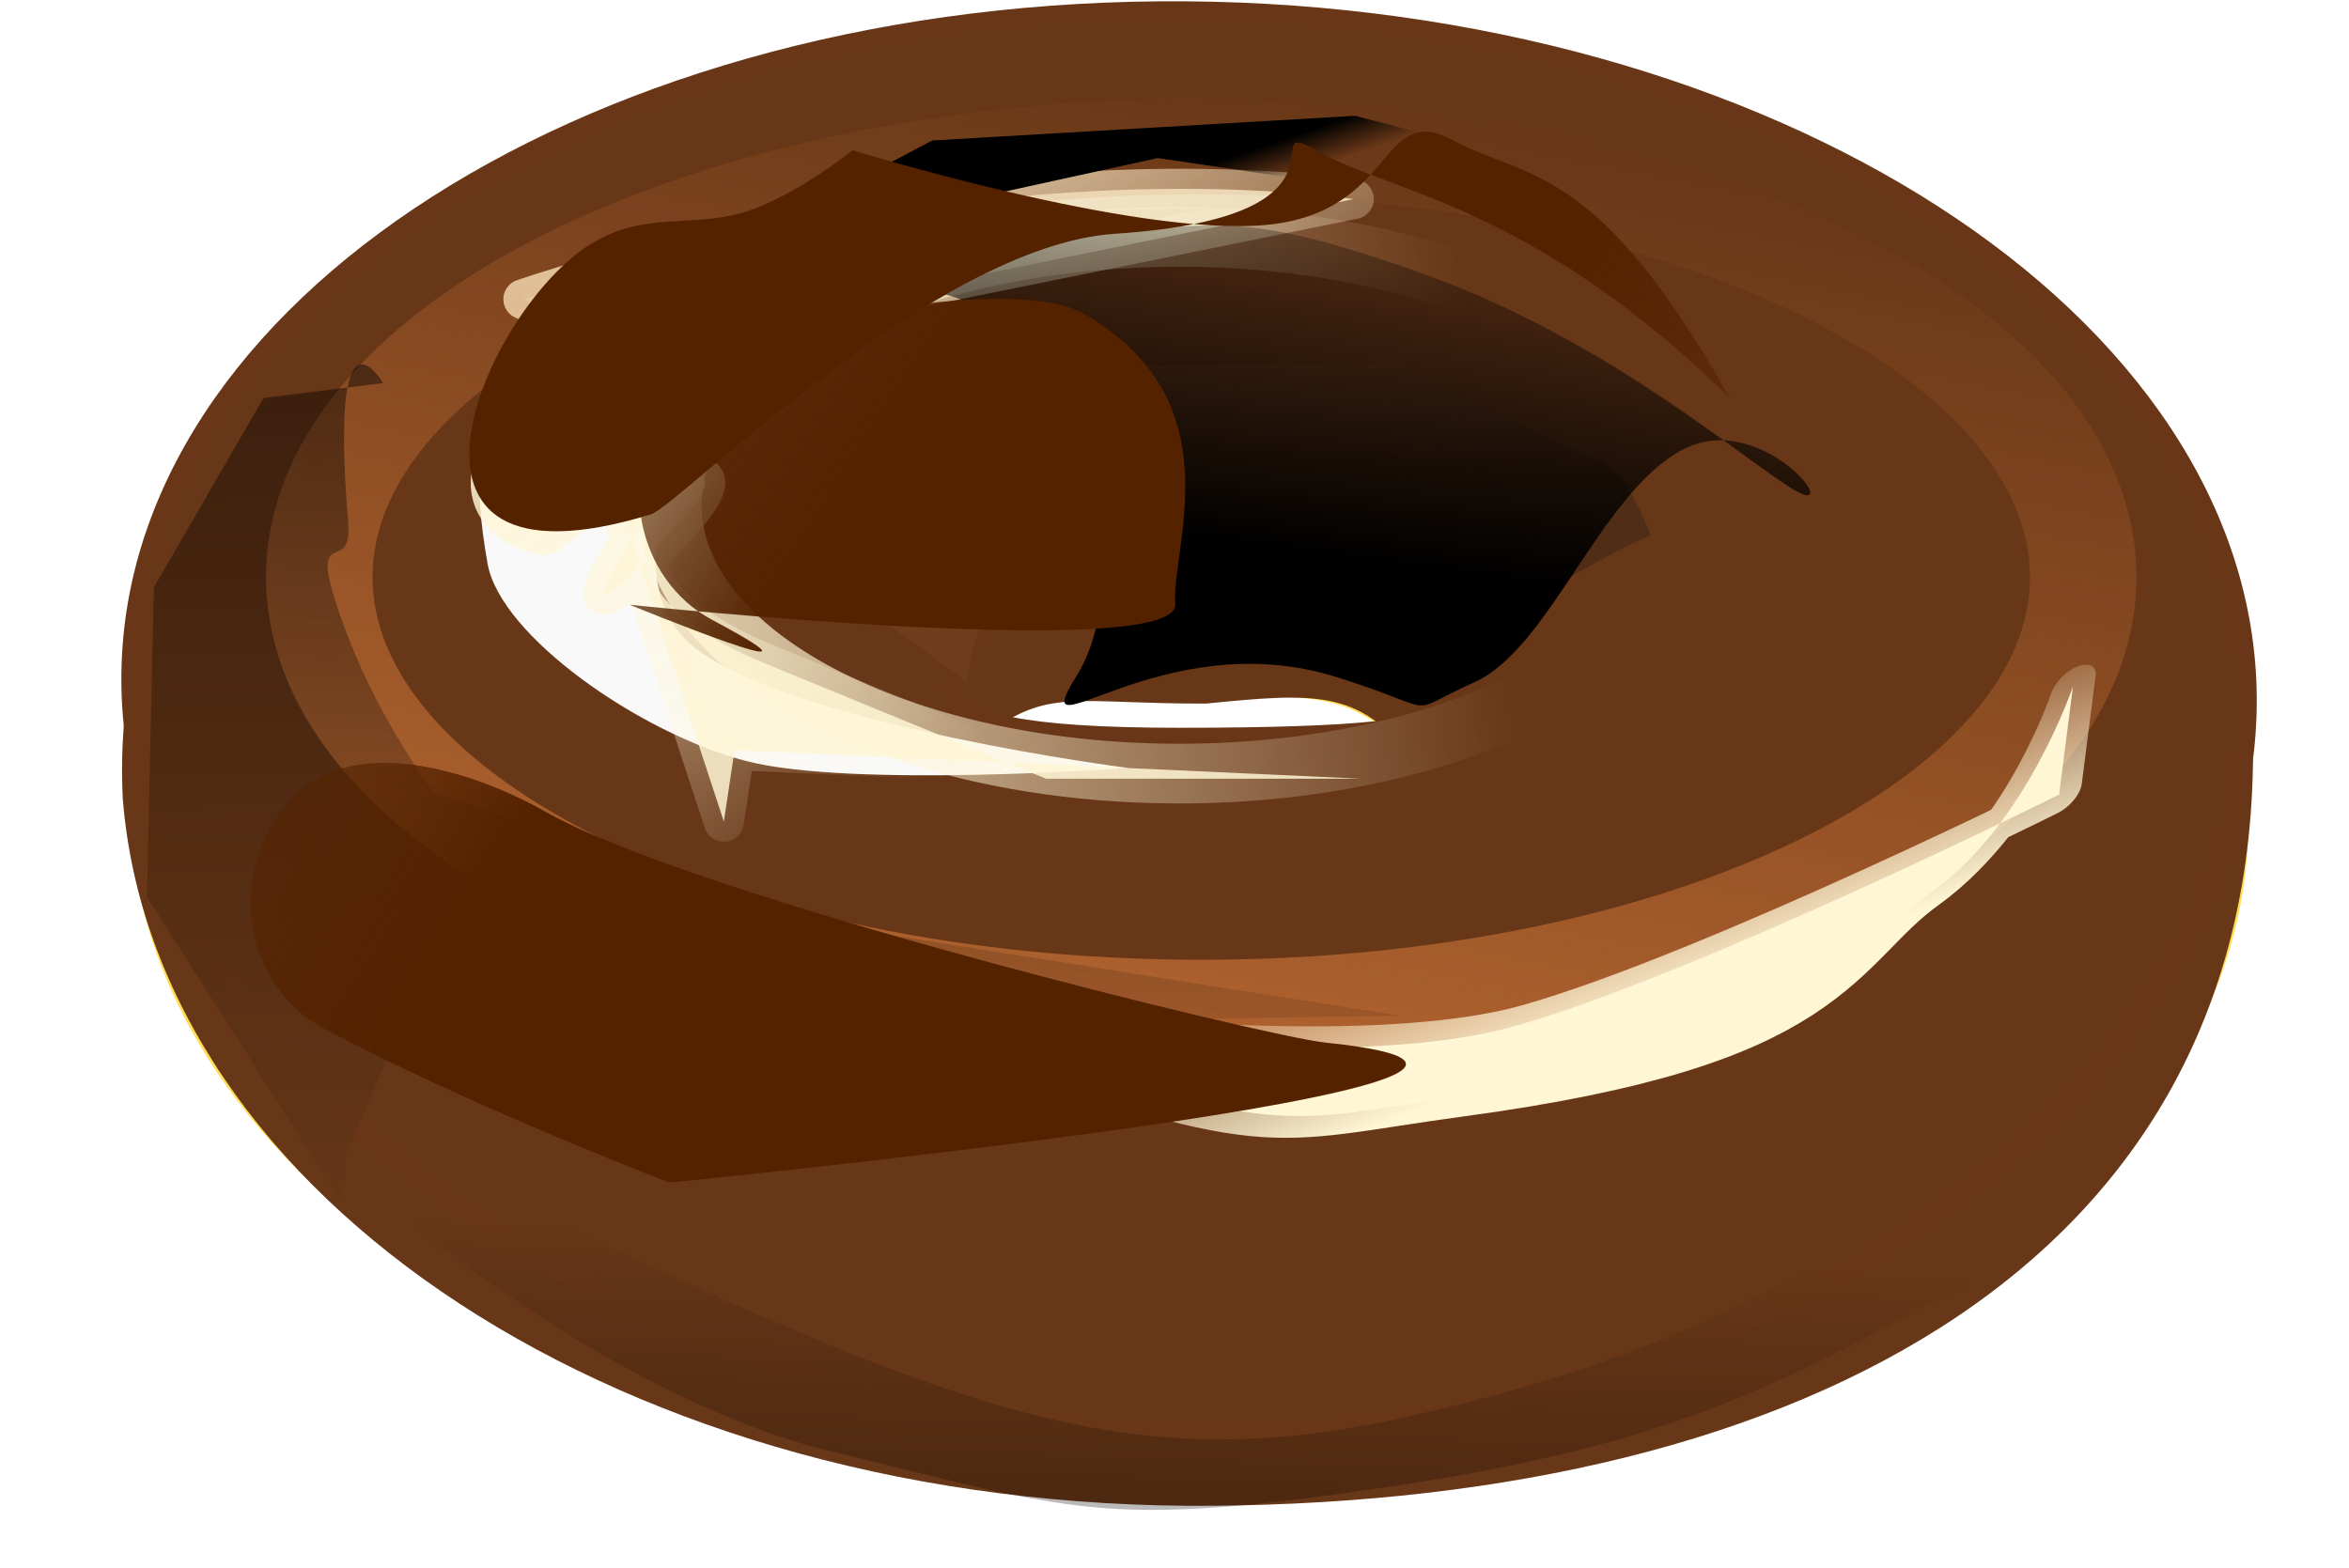 <?xml version="1.0" encoding="UTF-8" standalone="no"?>
<!-- Created with Inkscape (http://www.inkscape.org/) -->

<svg
   xmlns:dc="http://purl.org/dc/elements/1.1/"
   xmlns:cc="http://creativecommons.org/ns#"
   xmlns:rdf="http://www.w3.org/1999/02/22-rdf-syntax-ns#"
   xmlns:svg="http://www.w3.org/2000/svg"
   xmlns="http://www.w3.org/2000/svg"
   xmlns:xlink="http://www.w3.org/1999/xlink"
   xmlns:sodipodi="http://sodipodi.sourceforge.net/DTD/sodipodi-0.dtd"
   xmlns:inkscape="http://www.inkscape.org/namespaces/inkscape"
   version="1.0"
   width="127.999"
   height="85.469"
   id="svg2"
   sodipodi:version="0.32"
   inkscape:version="0.92.2 (5c3e80d, 2017-08-06)"
   sodipodi:docname="doughnut.svg"
   inkscape:output_extension="org.inkscape.output.svg.inkscape">
  <sodipodi:namedview
     inkscape:window-height="1025"
     inkscape:window-width="1920"
     inkscape:pageshadow="2"
     inkscape:pageopacity="0.0"
     guidetolerance="10.0"
     gridtolerance="10.0"
     objecttolerance="10.0"
     borderopacity="1.0"
     bordercolor="#666666"
     pagecolor="#ffffff"
     id="base"
     showborder="true"
     inkscape:showpageshadow="true"
     inkscape:zoom="0.7071068"
     inkscape:cx="-153.68904"
     inkscape:cy="-107.75211"
     inkscape:window-x="-8"
     inkscape:window-y="-8"
     inkscape:current-layer="svg2"
     showgrid="false"
     inkscape:window-maximized="1"
     fit-margin-top="0"
     fit-margin-left="0"
     fit-margin-right="0"
     fit-margin-bottom="0" />
  <defs
     id="defs4">
    <linearGradient
       id="linearGradient6556">
      <stop
         style="stop-color:#552200;stop-opacity:1"
         offset="0"
         id="stop6558" />
      <stop
         style="stop-color:#552200;stop-opacity:0"
         offset="1"
         id="stop6560" />
    </linearGradient>
    <linearGradient
       id="linearGradient6326">
      <stop
         style="stop-color:#000000;stop-opacity:1"
         offset="0"
         id="stop6328" />
      <stop
         style="stop-color:#000000;stop-opacity:0"
         offset="1"
         id="stop6330" />
    </linearGradient>
    <linearGradient
       id="linearGradient4337">
      <stop
         style="stop-color:#000000;stop-opacity:1"
         offset="0"
         id="stop4339" />
      <stop
         style="stop-color:#000000;stop-opacity:0"
         offset="1"
         id="stop4341" />
    </linearGradient>
    <linearGradient
       id="linearGradient3316">
      <stop
         style="stop-color:#502d16;stop-opacity:1"
         offset="0"
         id="stop3318" />
      <stop
         style="stop-color:#a05a2c;stop-opacity:0"
         offset="1"
         id="stop3320" />
    </linearGradient>
    <linearGradient
       id="linearGradient3290">
      <stop
         style="stop-color:#fff6d5;stop-opacity:1"
         offset="0"
         id="stop3292" />
      <stop
         style="stop-color:#fff6d5;stop-opacity:0"
         offset="1"
         id="stop3294" />
    </linearGradient>
    <linearGradient
       id="linearGradient3258">
      <stop
         style="stop-color:#c87137;stop-opacity:1"
         offset="0"
         id="stop3260" />
      <stop
         style="stop-color:#c87137;stop-opacity:0"
         offset="1"
         id="stop3262" />
    </linearGradient>
    <linearGradient
       id="linearGradient3210">
      <stop
         style="stop-color:#fff6d5;stop-opacity:1"
         offset="0"
         id="stop3212" />
      <stop
         style="stop-color:#fff6d5;stop-opacity:0"
         offset="1"
         id="stop3214" />
    </linearGradient>
    <clipPath
       id="clipPath2171">
      <path
         d="m 665.714,516.648 c 0,117.558 -132.396,212.857 -295.714,212.857 -163.319,0 -295.714,-95.299 -295.714,-212.857 0,-117.558 132.396,-212.857 295.714,-212.857 163.318,0 295.714,95.299 295.714,212.857 z"
         transform="matrix(1.143,-0.013,0.046,1.331,-134.497,-391.967)"
         style="fill:#cc00ff;stroke:#660080;stroke-width:5;stroke-miterlimit:4;stroke-dasharray:none;stroke-opacity:1"
         id="path2173"
         inkscape:connector-curvature="0" />
    </clipPath>
    <linearGradient
       x1="262.494"
       y1="510.934"
       x2="509.282"
       y2="481.034"
       id="linearGradient3216"
       xlink:href="#linearGradient3210"
       gradientUnits="userSpaceOnUse" />
    <filter
       id="filter3250">
      <feGaussianBlur
         id="feGaussianBlur3252"
         stdDeviation="6.472"
         inkscape:collect="always" />
    </filter>
    <linearGradient
       x1="393.932"
       y1="608.398"
       x2="434.806"
       y2="416.473"
       id="linearGradient3264"
       xlink:href="#linearGradient3258"
       gradientUnits="userSpaceOnUse" />
    <linearGradient
       x1="506.261"
       y1="651.894"
       x2="475.109"
       y2="581.43"
       id="linearGradient3296"
       xlink:href="#linearGradient3290"
       gradientUnits="userSpaceOnUse"
       gradientTransform="translate(4.176,6.96)" />
    <filter
       id="filter3310"
       height="1.527"
       y="-0.263"
       width="1.145"
       x="-0.073">
      <feGaussianBlur
         id="feGaussianBlur3312"
         stdDeviation="9.356"
         inkscape:collect="always" />
    </filter>
    <linearGradient
       x1="430.249"
       y1="537.362"
       x2="295.399"
       y2="392.102"
       id="linearGradient3322"
       xlink:href="#linearGradient3316"
       gradientUnits="userSpaceOnUse" />
    <filter
       id="filter3344"
       height="1.349"
       y="-0.175"
       width="1.127"
       x="-0.064">
      <feGaussianBlur
         id="feGaussianBlur3346"
         stdDeviation="6.475"
         inkscape:collect="always" />
    </filter>
    <linearGradient
       x1="405.952"
       y1="502.757"
       x2="423.614"
       y2="381.757"
       id="linearGradient4343"
       xlink:href="#linearGradient4337"
       gradientUnits="userSpaceOnUse" />
    <filter
       id="filter4369"
       height="1.751"
       y="-0.376"
       width="1.338"
       x="-0.169">
      <feGaussianBlur
         id="feGaussianBlur4371"
         stdDeviation="19.413"
         inkscape:collect="always" />
    </filter>
    <linearGradient
       x1="138.701"
       y1="420.388"
       x2="145.269"
       y2="696.53"
       id="linearGradient6324"
       xlink:href="#linearGradient6326"
       gradientUnits="userSpaceOnUse" />
    <filter
       id="filter6376"
       height="1.217"
       y="-0.108"
       width="1.144"
       x="-0.072">
      <feGaussianBlur
         id="feGaussianBlur6378"
         stdDeviation="10.6"
         inkscape:collect="always" />
    </filter>
    <linearGradient
       x1="378.242"
       y1="829.322"
       x2="383.269"
       y2="694.53"
       id="linearGradient6382"
       xlink:href="#linearGradient4337"
       gradientUnits="userSpaceOnUse" />
    <filter
       id="filter6418"
       height="1.589"
       y="-0.294"
       width="1.351"
       x="-0.176">
      <feGaussianBlur
         id="feGaussianBlur6420"
         stdDeviation="23.068"
         inkscape:collect="always" />
    </filter>
    <linearGradient
       x1="181.261"
       y1="462.932"
       x2="268.824"
       y2="575.015"
       id="linearGradient6422"
       xlink:href="#linearGradient3290"
       gradientUnits="userSpaceOnUse"
       gradientTransform="translate(4.176,6.96)" />
    <filter
       id="filter6534"
       height="1.606"
       y="-0.303"
       width="1.397"
       x="-0.199">
      <feGaussianBlur
         id="feGaussianBlur6536"
         stdDeviation="15.01"
         inkscape:collect="always" />
    </filter>
    <linearGradient
       x1="251.03"
       y1="526.21"
       x2="138.87"
       y2="452.433"
       id="linearGradient6562"
       xlink:href="#linearGradient6556"
       gradientUnits="userSpaceOnUse" />
    <filter
       id="filter6588"
       height="1.572"
       y="-0.286"
       width="1.434"
       x="-0.217">
      <feGaussianBlur
         id="feGaussianBlur6590"
         stdDeviation="10.508"
         inkscape:collect="always" />
    </filter>
    <linearGradient
       x1="251.03"
       y1="526.21"
       x2="138.87"
       y2="452.433"
       id="linearGradient6594"
       xlink:href="#linearGradient6556"
       gradientUnits="userSpaceOnUse"
       gradientTransform="translate(-108.577,114.145)" />
    <linearGradient
       x1="358.705"
       y1="398.421"
       x2="362.223"
       y2="408.629"
       id="linearGradient6598"
       xlink:href="#linearGradient4337"
       gradientUnits="userSpaceOnUse" />
    <linearGradient
       x1="251.03"
       y1="526.21"
       x2="138.87"
       y2="452.433"
       id="linearGradient6602"
       xlink:href="#linearGradient6556"
       gradientUnits="userSpaceOnUse"
       gradientTransform="translate(-108.577,114.145)" />
  </defs>
  <g
     id="layer1"
     transform="matrix(0.195,0,0,0.195,-7.357,-67.613)">
    <path
       d="M 361.527,383.467 C 198.208,384.863 69.449,471.122 74.128,576.025 78.807,680.928 215.154,764.956 378.473,763.56 541.792,762.163 670.551,675.876 665.872,570.973 661.193,466.07 524.846,382.071 361.527,383.467 Z m 14.195,159.186 c 29.829,-2.879 43.266,-1.245 57.693,17.385 6.081,16.493 37.139,26.453 -66.264,26.453 -89.118,0 -60.595,-17.362 -52.837,-36.619 16.342,-11.277 23.722,-6.484 61.409,-7.219 z"
       style="fill:#ffdd55;stroke:none;stroke-width:4.727;stroke-miterlimit:4;stroke-opacity:1"
       id="path6314"
       inkscape:connector-curvature="0" />
    <path
       style="fill:#683717;fill-opacity:1;stroke:none;stroke-width:4.727;stroke-miterlimit:4;stroke-opacity:1"
       d="M 359.737,377.027 C 195.458,378.462 65.942,449.69 72.041,570.002 80.939,681.369 212.504,768.994 376.783,767.559 541.062,766.125 670.592,699.841 667.263,550.891 664.964,448.004 524.016,375.593 359.737,377.027 Z m 14.974,166.342 c 30.005,-2.958 42.824,-4.063 57.336,15.078 6.117,16.946 37.357,27.179 -66.654,27.179 -89.641,0 -58.167,-15.055 -50.364,-34.84 16.438,-11.586 23.861,-7.358 59.682,-7.418 z"
       id="path6312"
       sodipodi:nodetypes="ccsscccscc"
       inkscape:connector-curvature="0" />
    <path
       d="M 361.527,349.467 C 198.208,350.863 69.449,437.122 74.128,542.025 78.807,646.928 215.154,730.956 378.473,729.56 541.792,728.163 670.551,641.876 665.872,536.973 661.193,432.07 524.846,348.071 361.527,349.467 Z m 14.195,159.186 c 29.829,-2.879 43.266,-1.245 57.693,17.385 6.081,16.493 37.139,26.453 -66.264,26.453 -89.118,0 -60.595,-17.362 -52.837,-36.619 16.342,-11.277 23.722,-6.484 61.409,-7.219 z"
       style="fill:#ffdd55;stroke:none;stroke-width:4.727;stroke-miterlimit:4;stroke-opacity:1"
       id="path2160"
       inkscape:connector-curvature="0" />
    <path
       d="M 361.527,349.467 C 198.208,350.863 69.449,437.122 74.128,542.025 78.807,646.928 215.154,748.956 378.473,747.56 541.792,746.163 670.551,641.876 665.872,536.973 661.193,432.07 524.846,348.071 361.527,349.467 Z m 14.195,159.186 c 29.829,-2.879 43.266,-1.245 57.693,17.385 6.081,16.493 37.139,26.453 -66.264,26.453 -89.118,0 -60.595,-17.362 -52.837,-36.619 16.342,-11.277 23.722,-6.484 61.409,-7.219 z"
       style="opacity:1;fill:#683717;fill-opacity:1;stroke:#693717;stroke-width:4.727;stroke-miterlimit:4;stroke-opacity:1"
       id="path3348"
       inkscape:connector-curvature="0" />
    <path
       d="m 236,454.362 c 0,0 -32.75,54.25 -2,75 30.75,20.75 119,32 119,32 0,0 -77.5,5.75 -107,-2 -29.5,-7.75 -68.348,-34.845 -72,-55 -16.788,-92.662 62,-50 62,-50 z"
       style="fill:#f9f9f9;fill-rule:evenodd;stroke:none;stroke-width:1px;stroke-linecap:butt;stroke-linejoin:miter;stroke-opacity:1;filter:url(#filter6534)"
       id="path6424"
       inkscape:connector-curvature="0" />
    <path
       d="m 416,402.362 -158,32 c -0.037,0.096 -92.589,127.133 -30,58 30.015,-33.153 -54,8 24,40 78,32 78,32 78,32 h 88 l -175,-8 -3,20 L 209.033,481.898 190,496.362 c 0,0 -27.796,-4.285 -8,-32 20,-28 2,-34 2,-34 0,0 120,-42 232,-28 z"
       style="color:#000000;display:inline;overflow:visible;visibility:visible;opacity:0.922;fill:#fff6d5;fill-opacity:1;fill-rule:evenodd;stroke:url(#linearGradient6422);stroke-width:11.225;stroke-linecap:round;stroke-linejoin:round;stroke-miterlimit:4;stroke-dasharray:none;stroke-dashoffset:0;stroke-opacity:1;marker:none;marker-start:none;marker-mid:none;marker-end:none;filter:url(#filter6418);enable-background:accumulate"
       id="path6384"
       inkscape:connector-curvature="0" />
    <path
       d="m 571.429,510.934 c 0,44.972 -67.157,81.429 -150,81.429 -82.843,0 -150,-36.457 -150,-81.429 0,-44.972 67.157,-81.429 150,-81.429 82.843,0 150,36.457 150,81.429 z"
       transform="matrix(0.947,0,0,0.921,-31.84,17.366)"
       style="opacity:0.894;fill:none;fill-opacity:1;stroke:url(#linearGradient3216);stroke-width:18.118;stroke-linecap:round;stroke-linejoin:round;stroke-miterlimit:4;stroke-dasharray:none;stroke-opacity:1;filter:url(#filter3250)"
       id="path3208"
       inkscape:connector-curvature="0" />
    <path
       d="m 571.429,510.934 c 0,44.972 -67.157,81.429 -150,81.429 -82.843,0 -150,-36.457 -150,-81.429 0,-44.972 67.157,-81.429 150,-81.429 82.843,0 150,36.457 150,81.429 z"
       transform="matrix(1.643,0,0,1.478,-319.001,-247.16)"
       style="opacity:0.894;fill:none;fill-opacity:1;stroke:url(#linearGradient3264);stroke-width:18.118;stroke-linecap:round;stroke-linejoin:round;stroke-miterlimit:4;stroke-dasharray:none;stroke-opacity:1;filter:url(#filter3250)"
       id="path3254"
       inkscape:connector-curvature="0" />
    <path
       d="m 305.384,650.107 c 0,0 136.044,15.771 185.461,1.155 49.416,-14.616 130.165,-63.741 130.165,-63.741 l -16.73,-29.841 c 0,0 11.958,37.78 -5.075,56.326 -17.033,18.546 3.106,42.371 -108.235,56.326 -59.393,7.444 -49.869,13.738 -185.586,-20.225 z"
       transform="matrix(0.864,0,-0.614,1.013,437.316,-26.36)"
       style="fill:#fff6d5;fill-rule:evenodd;stroke:url(#linearGradient3296);stroke-width:12;stroke-linecap:round;stroke-linejoin:round;stroke-miterlimit:4;stroke-dasharray:none;stroke-opacity:1;filter:url(#filter3310)"
       id="path3284"
       inkscape:connector-curvature="0" />
    <path
       d="m 308,537.362 -53,-39 49,-49 125,-1 52,26 c 0,0 8.831,-1.86 18,22 -14.871,5.721 -59,34 -59,34 l -24,-24 -56,-2 c 0,0 -47,-16 -52,33 z"
       style="fill:url(#linearGradient3322);fill-opacity:1;fill-rule:evenodd;stroke:none;stroke-width:1px;stroke-linecap:butt;stroke-linejoin:miter;stroke-opacity:1;filter:url(#filter3344)"
       id="path3314"
       inkscape:connector-curvature="0" />
    <path
       d="m 315,435.362 c 24,18 41.015,72.485 23.424,100.498 -14.955,23.815 23.763,-15.264 72.78,0.094 30.966,9.702 17.668,10.868 38.668,1.368 21,-9.5 35.128,-52.96 58.128,-64.96 23,-12 47.75,22.5 29,10 -18.75,-12.5 -54,-42.5 -104,-60 -50,-17.5 -55,-12.5 -96,-10 -41,2.5 -62.5,14.25 -68,20 -5.5,5.75 22,-15 46,3 z"
       style="fill:url(#linearGradient4343);fill-opacity:1;fill-rule:evenodd;stroke:none;stroke-width:1px;stroke-linecap:butt;stroke-linejoin:miter;stroke-opacity:1;filter:url(#filter4369)"
       id="path4319"
       sodipodi:nodetypes="cssssssssc"
       inkscape:connector-curvature="0" />
    <path
       d="m 144.769,453.796 c 0,0 -15.179,-26.237 -9.744,38.976 1.392,16.704 -13.593,-3.463 -1e-5,32.016 9.111,23.78 23.664,43.152 23.664,43.152 l 103.009,36.192 167.042,26.448 -178.178,2.784 -91.873,-20.88 -24.208,56.917 -0.849,14.076 -54.854,-86.066 1.958,-86.543 30.624,-52.897 z"
       style="opacity:0.7;fill:url(#linearGradient6324);fill-opacity:1;fill-rule:evenodd;stroke:none;stroke-width:1px;stroke-linecap:butt;stroke-linejoin:miter;stroke-opacity:1;filter:url(#filter6376)"
       id="path6316"
       inkscape:connector-curvature="0" />
    <path
       d="m 125.424,658.959 c -5,7.25 76.326,76.903 144.576,93.403 68.25,16.5 75.5,21.75 155,10 79.5,-11.75 107.75,-27.5 163,-57 55.25,-29.5 72.093,-90.466 67.843,-94.466 -4.25,-4 -22.75,36.812 -75,68.623 -47.787,29.094 -82.618,48.293 -151.717,63.545 C 354.938,759.438 307.903,741.925 198.46,690.88 135.317,661.43 130.424,651.709 125.424,658.959 Z"
       style="color:#000000;display:inline;overflow:visible;visibility:visible;opacity:0.7;fill:url(#linearGradient6382);fill-opacity:1;fill-rule:evenodd;stroke:none;stroke-width:1px;stroke-linecap:butt;stroke-linejoin:miter;stroke-miterlimit:4;stroke-dasharray:none;stroke-dashoffset:0;stroke-opacity:1;marker:none;marker-start:none;marker-mid:none;marker-end:none;filter:url(#filter6376);enable-background:accumulate"
       id="path6380"
       inkscape:connector-curvature="0" />
    <path
       d="m 340.347,434.308 c -19.614,-11.127 -97.045,1.923 -114.24,23.323 -17.195,21.4 -10.346,51.15 10.535,62.286 41.76,22.272 -22.968,-4.176 -22.968,-4.176 0,0 153.489,16.196 152.454,-0.154 -1.034,-16.349 16.708,-57.174 -25.781,-81.279 z"
       style="fill:url(#linearGradient6562);fill-opacity:1;fill-rule:evenodd;stroke:none;stroke-width:1px;stroke-linecap:butt;stroke-linejoin:miter;stroke-opacity:1;filter:url(#filter6588)"
       id="path6538"
       inkscape:connector-curvature="0" />
    <path
       d="m 190.01,573.51 c -19.614,-11.127 -55.284,-23.134 -72.479,-1.734 -17.195,21.4 -10.346,51.15 10.535,62.286 41.76,22.272 96.745,43.152 96.745,43.152 0,0 287.122,-28.349 183.079,-39.13 -16.295,-1.689 -175.39,-40.47 -217.879,-64.575 z"
       style="fill:url(#linearGradient6594);fill-opacity:1;fill-rule:evenodd;stroke:none;stroke-width:1px;stroke-linecap:butt;stroke-linejoin:miter;stroke-opacity:1;filter:url(#filter6588)"
       id="path6592"
       inkscape:connector-curvature="0" />
    <path
       d="m 225.405,424.377 72.838,-38.388 118.116,-6.89 75.791,19.686 44.294,27.56 -74.807,-20.67 -100.399,-14.765 -103.352,22.639 -14.765,24.608 z"
       style="color:#000000;display:inline;overflow:visible;visibility:visible;opacity:1;fill:url(#linearGradient6598);fill-opacity:1;fill-rule:evenodd;stroke:none;stroke-width:1px;stroke-linecap:butt;stroke-linejoin:miter;stroke-miterlimit:4;stroke-dasharray:none;stroke-dashoffset:0;stroke-opacity:1;marker:none;marker-start:none;marker-mid:none;marker-end:none;filter:url(#filter4369);enable-background:accumulate"
       id="path6596"
       inkscape:connector-curvature="0" />
    <path
       d="m 231.77,640.326 c -19.614,-11.127 -59.46,-14.781 -114.24,-68.55 37.094,65.944 56.471,60.894 77.351,72.03 20.88,11.136 15.486,-20.184 52.2,-23.664 36.714,-3.48 115.537,20.88 115.537,20.88 0,0 16.292,-13.169 30.753,-17.431 14.46,-4.262 27.089,0.384 42.034,-8.532 29.891,-17.831 66.264,-101.042 -16.382,-75.809 -7.834,2.392 -78.777,75.087 -129.741,78.432 -73.57,4.829 -36.269,34.696 -57.514,22.643 z"
       transform="rotate(180,319.309,514.87)"
       style="fill:url(#linearGradient6602);fill-opacity:1;fill-rule:evenodd;stroke:none;stroke-width:1px;stroke-linecap:butt;stroke-linejoin:miter;stroke-opacity:1;filter:url(#filter6588)"
       id="path6600"
       inkscape:connector-curvature="0" />
  </g>
</svg>
